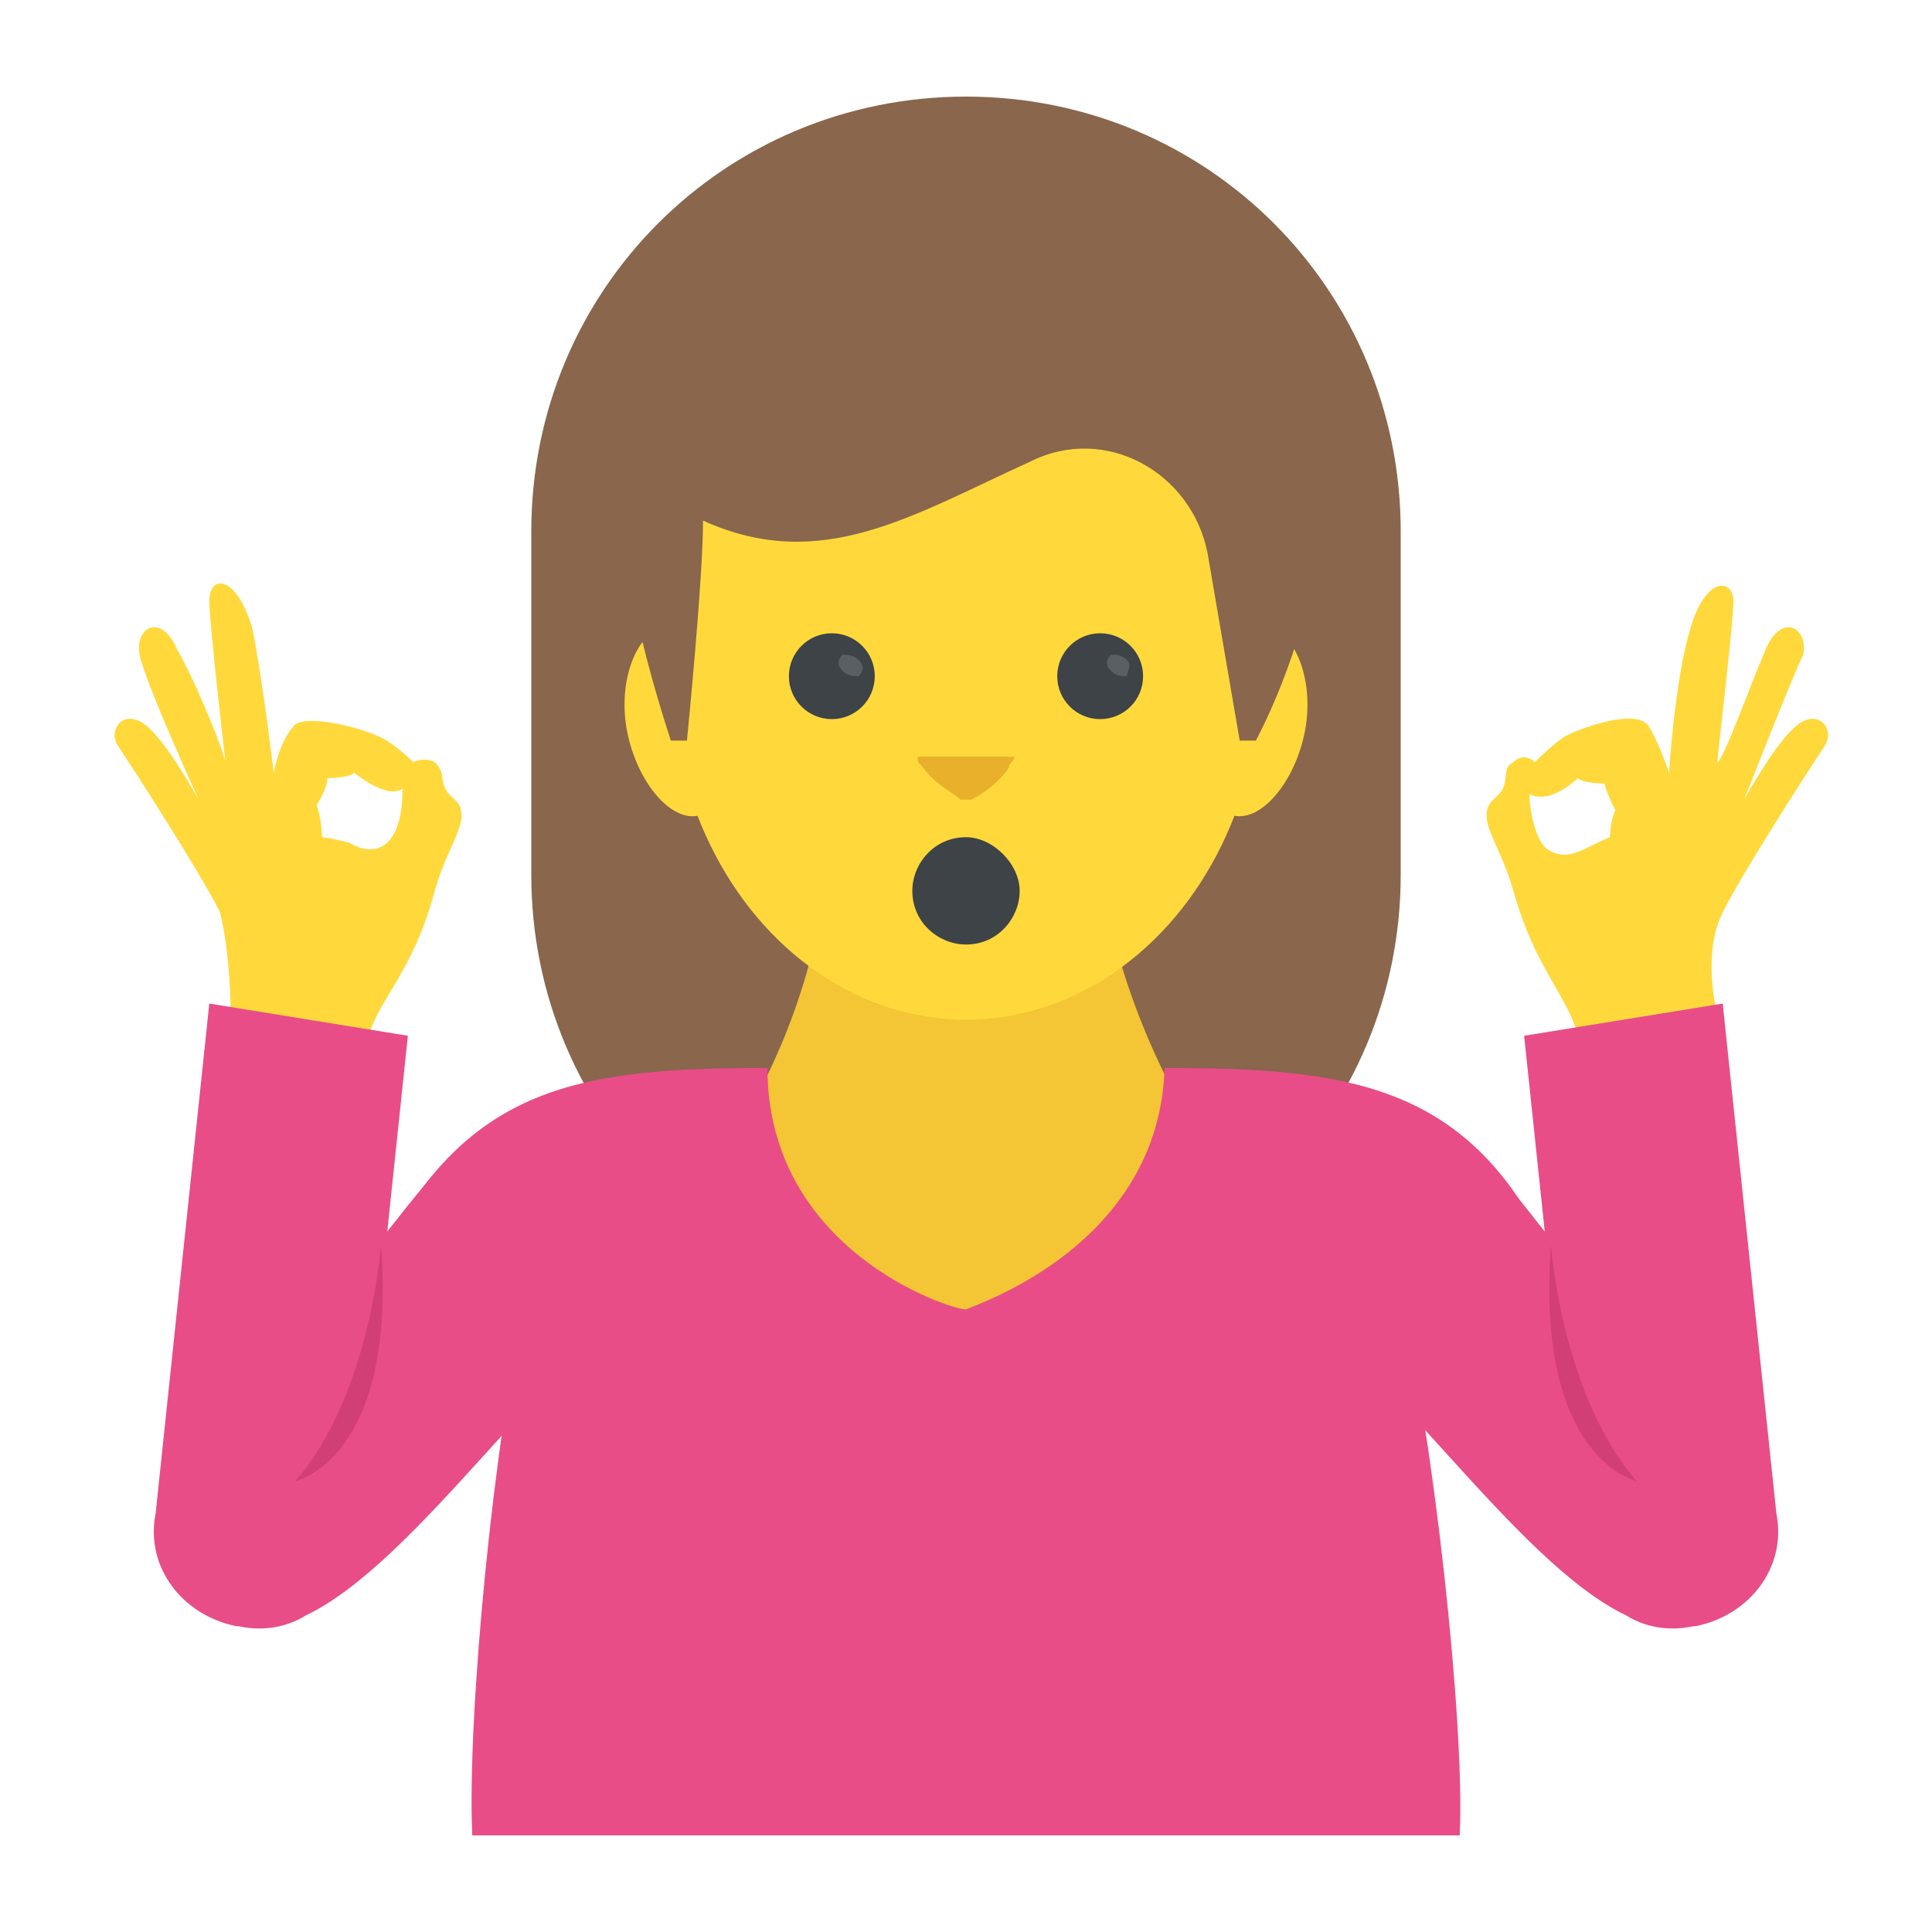 <?xml version="1.0" encoding="utf-8"?>
<!-- Generator: Adobe Illustrator 18.0.0, SVG Export Plug-In . SVG Version: 6.00 Build 0)  -->
<!DOCTYPE svg PUBLIC "-//W3C//DTD SVG 1.1//EN" "http://www.w3.org/Graphics/SVG/1.1/DTD/svg11.dtd">
<svg version="1.1" id="Layer_1" xmlns="http://www.w3.org/2000/svg" xmlns:xlink="http://www.w3.org/1999/xlink" x="0px" y="0px"
	 viewBox="0 0 36 36" enable-background="new 0 0 36 36" xml:space="preserve">
<g>
	<g>
		<g>
			<path fill="#89664C" d="M18,24.4L18,24.4c-4.5,0-8.1-3.6-8.1-8.1V9.9c0-4.5,3.6-8.1,8.1-8.1h0c4.5,0,8.1,3.6,8.1,8.1v6.4
				C26.1,20.8,22.5,24.4,18,24.4z"/>
		</g>
	</g>
	<g>
		<g>
			<g>
				<g>
					<g>
						<g>
							<path fill="#FFD93B" d="M24.3,13.7c-0.2,0.9-0.8,1.6-1.3,1.5c-0.5-0.1-0.8-1-0.6-2c0.2-0.9,0.8-1.6,1.3-1.5
								C24.2,11.9,24.5,12.8,24.3,13.7z"/>
						</g>
					</g>
					<g>
						<g>
							<path fill="#FFD93B" d="M11.7,13.7c0.2,0.9,0.8,1.6,1.3,1.5c0.5-0.1,0.8-1,0.6-2c-0.2-0.9-0.8-1.6-1.3-1.5
								C11.8,11.9,11.5,12.8,11.7,13.7z"/>
						</g>
					</g>
				</g>
				<g>
					<g>
						<g>
							<g>
								<path fill="#F4C534" d="M20.5,16.3h-5.1c-0.3,2.5-1.4,4.8-3.1,6.7l-2.1,2.3v3.8h15.6v-3.8l-2.1-2.3
									C22,21.1,20.9,18.7,20.5,16.3z"/>
							</g>
						</g>
						<g>
							<g>
								<ellipse fill="#FFD93B" cx="18" cy="12.5" rx="5.5" ry="6.5"/>
							</g>
						</g>
					</g>
					<g>
						<g>
							<g>
								<g>
									<g>
										<g>
											<g>
												<circle fill="#3E4347" cx="15.5" cy="12.6" r="0.8"/>
											</g>
										</g>
										<g>
											<g>
												<path fill="#5A5F63" d="M16,12.6c-0.1,0-0.2,0-0.3-0.1c-0.1-0.1-0.1-0.2,0-0.3c0.1,0,0.2,0,0.3,0.1
													C16.1,12.4,16.1,12.5,16,12.6z"/>
											</g>
										</g>
									</g>
									<g>
										<g>
											<g>
												<circle fill="#3E4347" cx="20.5" cy="12.6" r="0.8"/>
											</g>
										</g>
										<g>
											<g>
												<path fill="#5A5F63" d="M21,12.6c-0.1,0-0.2,0-0.3-0.1c-0.1-0.1-0.1-0.2,0-0.3c0.1,0,0.2,0,0.3,0.1
													C21.1,12.4,21,12.5,21,12.6z"/>
											</g>
										</g>
									</g>
								</g>
								<g>
									<g>
										<path fill="#E9B02C" d="M17.1,14.1c0,0.1,0,0.1,0.1,0.2c0.2,0.3,0.6,0.5,0.7,0.6c0.1,0,0.1,0,0.2,0
											c0.2-0.1,0.5-0.3,0.7-0.6c0-0.1,0.1-0.1,0.1-0.2H17.1z"/>
									</g>
								</g>
							</g>
							<g>
								<g>
									<path fill="#3E4347" d="M19,16.6c0,0.5-0.4,1-1,1c-0.5,0-1-0.4-1-1c0-0.5,0.4-1,1-1C18.5,15.6,19,16.1,19,16.6z"/>
								</g>
							</g>
						</g>
					</g>
				</g>
				<g>
					<g>
						<g>
							<g>
								<path fill="#89664C" d="M23.4,13.8h-0.3l-0.6-3.5c-0.3-1.5-1.9-2.4-3.3-1.7c-2.2,1-3.9,2.1-6.1,1.1c0,1.1-0.3,4.1-0.3,4.1
									h-0.3C9.6,4.9,14,4.4,14,4.4s3-3.6,8-0.3C27,7.3,23.4,13.8,23.4,13.8z"/>
							</g>
						</g>
					</g>
				</g>
			</g>
		</g>
		<g>
			<g>
				<g>
					<g>
						<path fill="#FFD93B" d="M32.1,17c0.4-0.8,1.7-2.8,1.9-3.1c0.2-0.3-0.1-0.7-0.5-0.4c-0.4,0.3-1,1.4-1,1.4s0.9-2.3,1.1-2.7
							c0.1-0.5-0.4-0.8-0.7-0.1c-0.3,0.7-0.8,2.1-0.9,2.1c0-0.1,0.3-2.6,0.3-3c0-0.4-0.5-0.5-0.8,0.5c-0.3,1-0.4,2.7-0.4,2.7
							s-0.2-0.6-0.4-0.9c-0.3-0.3-1.3,0.1-1.5,0.2c-0.2,0.1-0.6,0.5-0.6,0.5s-0.2-0.2-0.4,0c-0.2,0.1-0.1,0.3-0.2,0.5
							c-0.1,0.2-0.3,0.2-0.3,0.5c0,0.3,0.3,0.7,0.5,1.4c0.5,1.8,1.3,2.1,1.3,3.4c-0.1,1.2,2.5-1.1,2.5-1.1S31.7,17.8,32.1,17z
							 M28.8,15.8c-0.2-0.2-0.3-0.7-0.3-1c0.4,0.2,0.9-0.3,0.9-0.3c0.1,0.1,0.5,0.1,0.5,0.1c0,0.1,0.2,0.5,0.2,0.5
							C30,15.3,30,15.6,30,15.6C29.5,15.8,29.2,16.1,28.8,15.8z"/>
					</g>
				</g>
			</g>
			<g>
				<g>
					<g>
						<path fill="#E84D88" d="M28.6,24.2h-2.5c0.6,2.5,1.2,7.9,1.1,10H8.8c-0.1-2.2,0.4-7.4,1-10H7.4l-0.2-1c1.6-3,3.7-3.3,7.1-3.3
							c0,3.4,3.4,4.5,3.7,4.5c0,0,0,0,0,0c0.2-0.1,3.6-1.2,3.7-4.5c3.4,0,5.6,0.3,7.1,3.3L28.6,24.2z"/>
					</g>
				</g>
			</g>
			<g>
				<g>
					<g>
						<path fill="#E84D88" d="M32.2,26.9c0.9,0.6,1.1,1.8,0.5,2.6c-0.5,0.8-1.6,1.1-2.4,0.6l0,0c-2.1-1-4.6-5-6.3-5.7
							c-1.5-0.6,0.9,2-0.3,1.2l0,0c-1.1-0.8-1.4-2.3-0.7-3.4c0.8-1.1,2.9-1.5,4.2-1C28,21.6,30.7,25.8,32.2,26.9z"/>
					</g>
				</g>
			</g>
			<g>
				<g>
					<g>
						<path fill="#E84D88" d="M31.6,30.3c-0.2,0-0.4,0-0.7,0c-0.7-0.1-1.3-0.7-1.5-1.5l-1-9.5l3.7-0.6l1,9.5
							C33.3,29.2,32.6,30.1,31.6,30.3z"/>
					</g>
				</g>
			</g>
			<g>
				<g>
					<path fill="#D23F77" d="M28.9,23.2c0,0,0.2,2.8,1.6,4.4C30.5,27.6,28.6,27.2,28.9,23.2z"/>
				</g>
			</g>
		</g>
		<g>
			<g>
				<g>
					<g>
						<path fill="#FFD93B" d="M4.3,18.9c0,0,2.6,2.3,2.5,1.1c-0.1-1.2,0.8-1.5,1.3-3.4c0.2-0.7,0.5-1.1,0.5-1.4
							c0-0.3-0.2-0.3-0.3-0.5c-0.1-0.2,0-0.3-0.2-0.5c-0.2-0.1-0.4,0-0.4,0S7.3,13.8,7,13.7c-0.2-0.1-1.2-0.4-1.5-0.2
							c-0.3,0.3-0.4,0.9-0.4,0.9s-0.2-1.7-0.4-2.7c-0.3-1-0.8-1-0.8-0.5c0,0.4,0.3,3,0.3,3c0-0.1-0.5-1.4-0.9-2.1
							c-0.3-0.7-0.8-0.4-0.7,0.1s1.1,2.7,1.1,2.7s-0.6-1.1-1-1.4c-0.4-0.3-0.7,0.1-0.5,0.4c0.2,0.3,1.5,2.3,1.9,3.1
							C4.3,17.8,4.3,18.9,4.3,18.9z M6,15.6c0,0,0-0.3-0.1-0.6c0,0,0.2-0.3,0.2-0.5c0,0,0.4,0,0.5-0.1c0,0,0.6,0.5,0.9,0.3
							c0,1.1-0.5,1.3-1,1C6.1,15.6,6,15.6,6,15.6z"/>
					</g>
				</g>
			</g>
			<g>
				<g>
					<g>
						<path fill="#E84D88" d="M3.8,26.9c-0.9,0.6-1.1,1.8-0.5,2.6c0.5,0.8,1.6,1.1,2.4,0.6l0,0c2.1-1,4.6-5,6.3-5.7
							c1.5-0.6-0.9,2,0.3,1.2l0,0c1.1-0.8,1.4-2.3,0.7-3.4c-0.8-1.1-2.9-1.5-4.2-1C8,21.6,5.3,25.8,3.8,26.9z"/>
					</g>
				</g>
			</g>
			<g>
				<g>
					<g>
						<path fill="#E84D88" d="M4.4,30.3c0.2,0,0.4,0,0.7,0c0.7-0.1,1.3-0.7,1.5-1.5l1-9.5l-3.7-0.6l-1,9.5
							C2.7,29.2,3.4,30.1,4.4,30.3z"/>
					</g>
				</g>
			</g>
			<g>
				<g>
					<path fill="#D23F77" d="M7.1,23.2c0,0-0.2,2.8-1.6,4.4C5.5,27.6,7.4,27.2,7.1,23.2z"/>
				</g>
			</g>
		</g>
	</g>
</g>
</svg>
